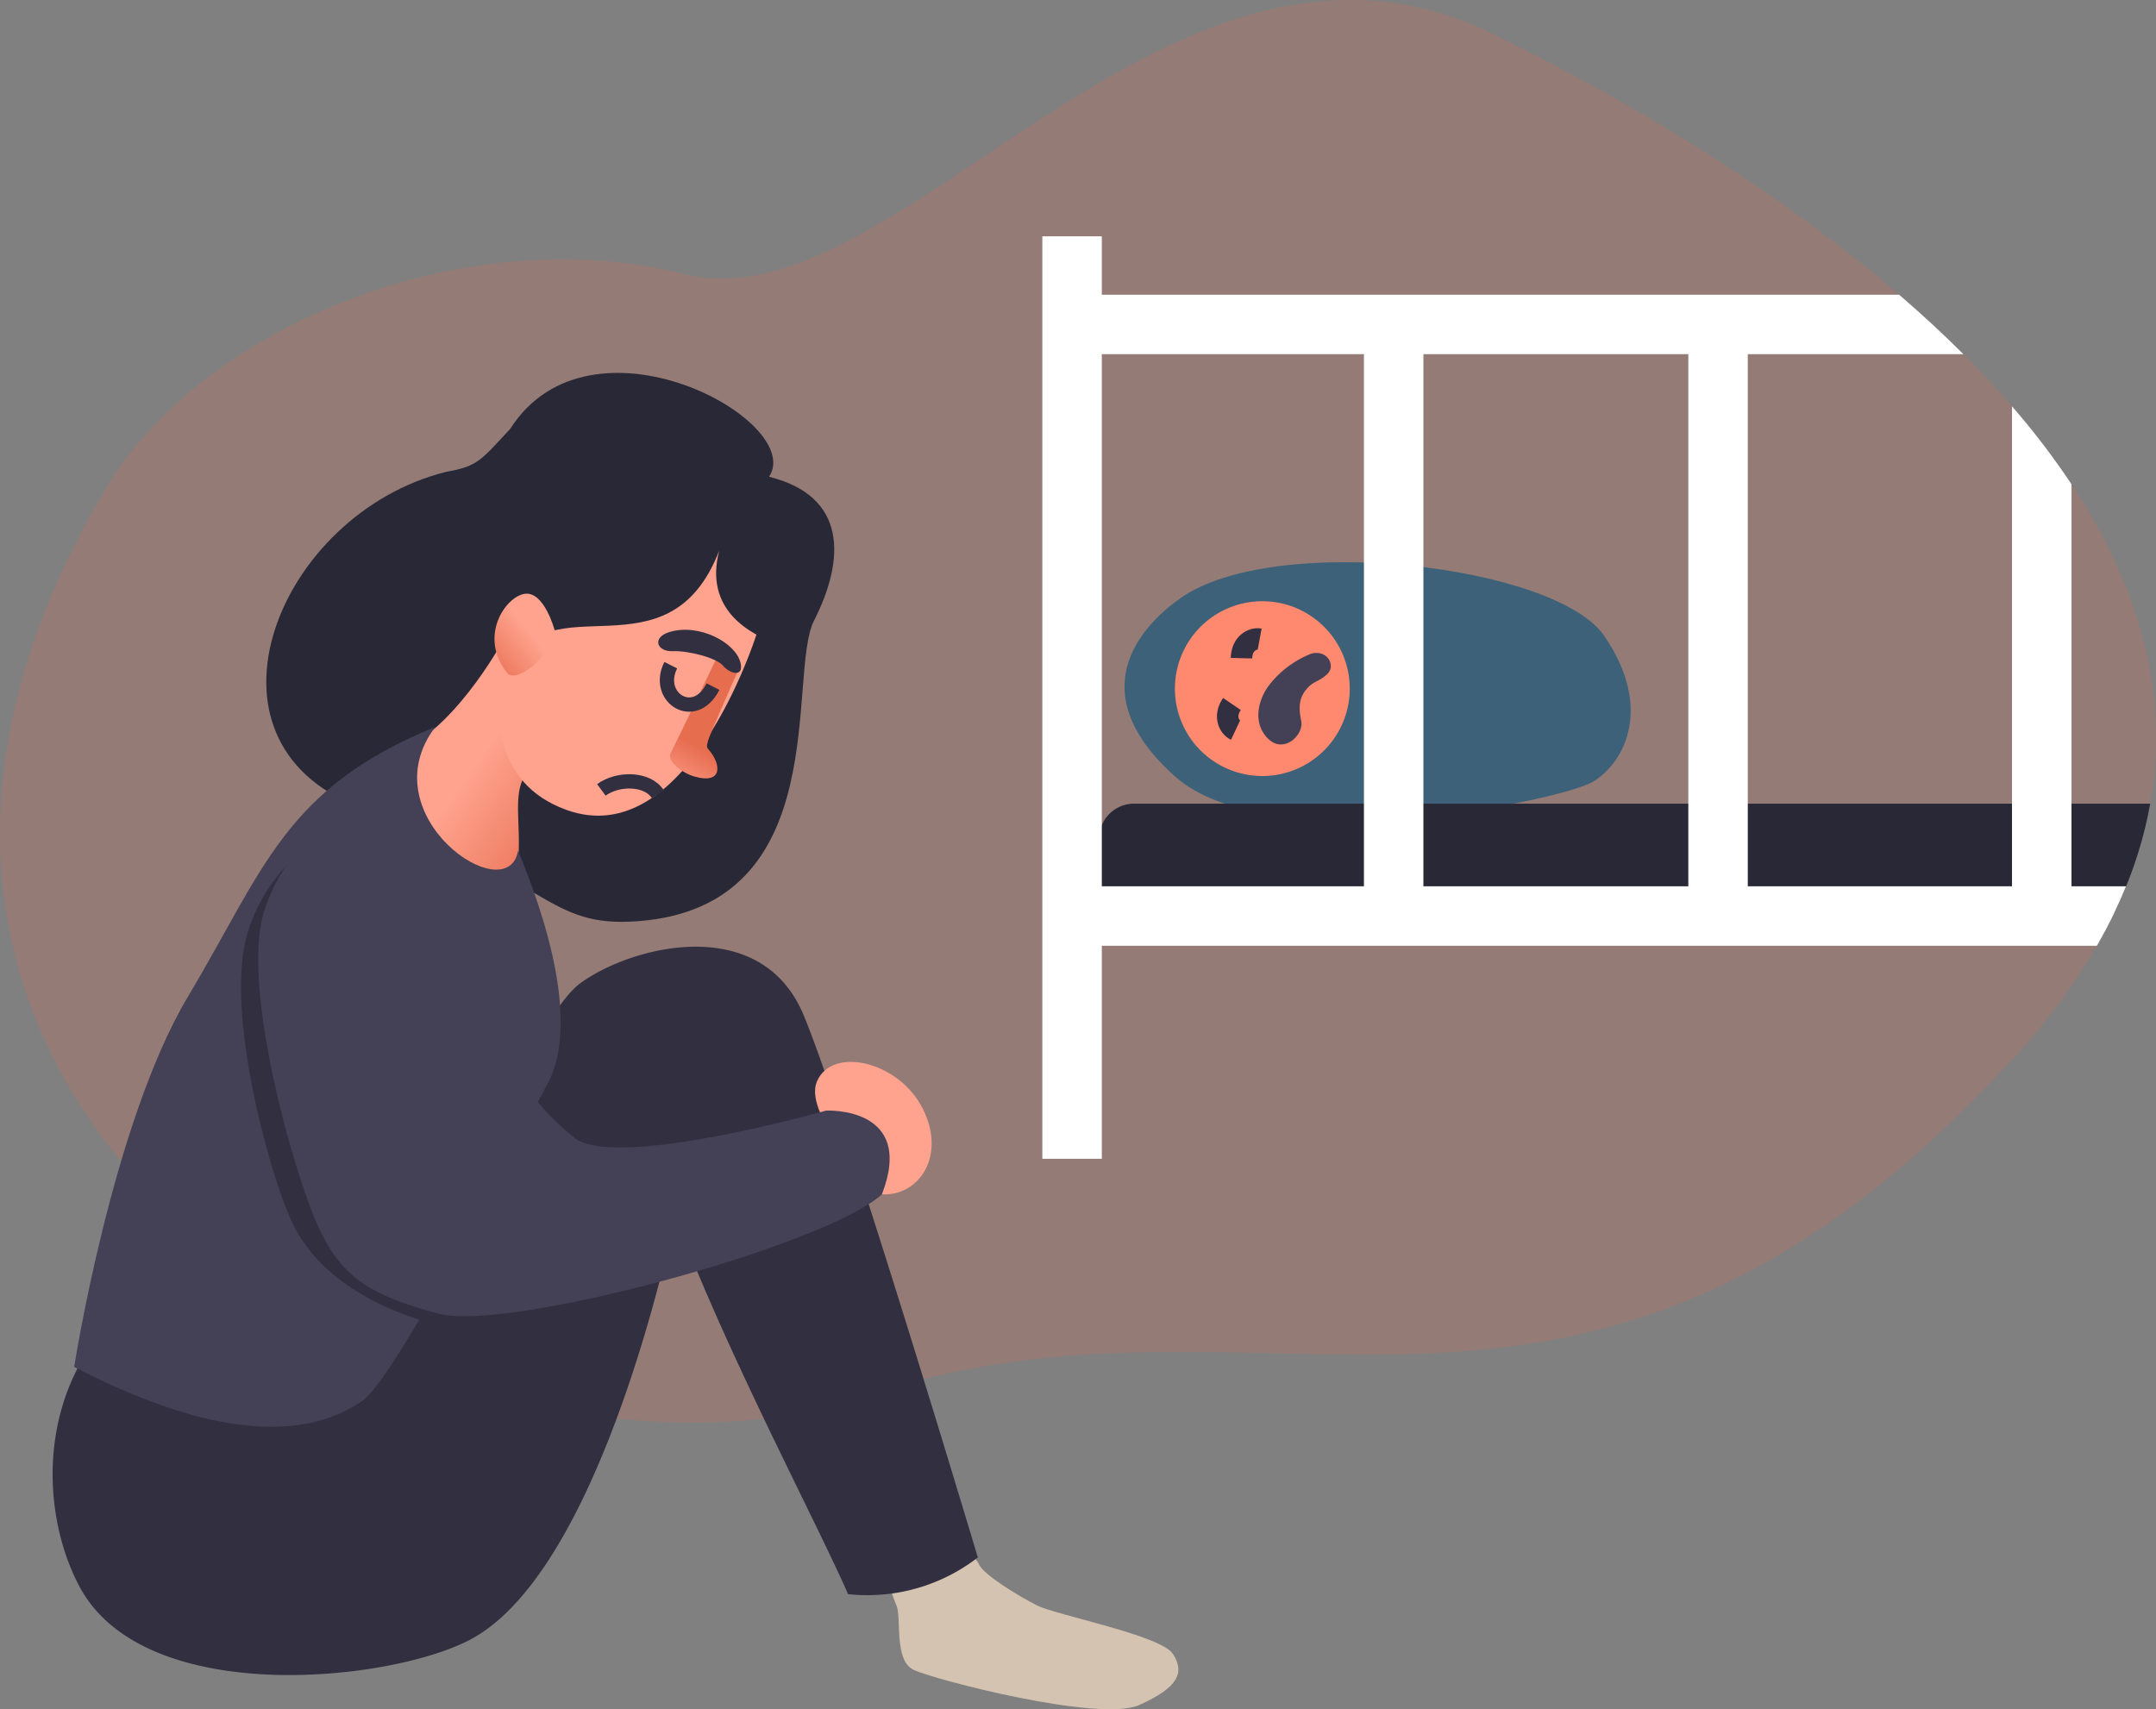 <svg xmlns="http://www.w3.org/2000/svg" xmlns:xlink="http://www.w3.org/1999/xlink" width="301.739" height="239.254" viewBox="0 0 301.739 239.254"><rect x="0" y="0" width="301.739" height="239.254" fill="#808080" stroke="none"/><defs><clipPath id="a"><path d="M173.246-437.994s-5.754,11.484-13.485,16.29-3.552,21.1,4.388,22.566,7.982,1.657,8.925-.667c3.114-7.674-.358-14.377,2.567-17.929S173.246-437.994,173.246-437.994Z" transform="translate(-155.658 437.994)" fill="none" clip-rule="evenodd"/></clipPath><linearGradient id="b" x1="0.302" y1="0.628" x2="0.352" y2="0.628" gradientUnits="objectBoundingBox"><stop offset="0" stop-color="#ffa28e"/><stop offset="0.1" stop-color="#fc9d87"/><stop offset="0.2" stop-color="#fa9881"/><stop offset="0.3" stop-color="#f8927b"/><stop offset="0.4" stop-color="#f58d75"/><stop offset="0.5" stop-color="#f3886f"/><stop offset="0.6" stop-color="#f18268"/><stop offset="0.7" stop-color="#ee7d62"/><stop offset="0.8" stop-color="#ec775c"/><stop offset="0.9" stop-color="#ea7256"/><stop offset="1" stop-color="#e76d4f"/></linearGradient><clipPath id="c"><path d="M280.728-423.94s-3.8,8.587-4.064,9.505-.141,1,.133,1.32c1.62,1.86,2.079,4.857-2.031,3.709-1.554-.429-3.971-2.1-3.31-3.338s6.145-12.708,6.145-12.708C278.237-426.768,280.971-426.027,280.728-423.94Z" transform="translate(-271.344 426.109)" fill="none" clip-rule="evenodd"/></clipPath><linearGradient id="d" x1="0.535" y1="0.628" x2="0.557" y2="0.628" gradientUnits="objectBoundingBox"><stop offset="0" stop-color="#e76d4f"/><stop offset="0.1" stop-color="#ea7256"/><stop offset="0.2" stop-color="#ec775c"/><stop offset="0.3" stop-color="#ee7d62"/><stop offset="0.4" stop-color="#f18268"/><stop offset="0.5" stop-color="#f3886f"/><stop offset="0.6" stop-color="#f58d75"/><stop offset="0.7" stop-color="#f8927b"/><stop offset="0.8" stop-color="#fa9881"/><stop offset="0.9" stop-color="#fc9d87"/><stop offset="1" stop-color="#ffa28e"/></linearGradient><clipPath id="e"><path d="M208.654-446.772s-1.447-5.432-4.161-5.055-6.612,6.06-2.37,11.2C203.809-439.341,208.691-443.776,208.654-446.772Z" transform="translate(-200.246 451.845)" fill="none" clip-rule="evenodd"/></clipPath><linearGradient id="f" x1="0.607" y1="0.682" x2="0.629" y2="0.682" xlink:href="#b"/></defs><g transform="translate(0 692.305)"><path d="M300.924-579.81a57.078,57.078,0,0,1-3.37,11.563q-.747,1.835-1.635,3.681-1.115,2.312-2.457,4.645a91.929,91.929,0,0,1-12.3,16.426c-60.392,65.306-103.19,27.488-159.95,46.613S-38.193-534.337,14.686-623.734c13.8-23.324,51.05-37.887,81-30.215s67.861-55.792,113.191-33.636c16.46,8.042,38.461,20.632,56.915,36.532,3.114,2.682,6.127,5.46,9,8.325,2.378,2.374,4.655,4.807,6.8,7.3a106.913,106.913,0,0,1,8.325,10.91C298.961-610.857,303.765-595.8,300.924-579.81Z" transform="translate(0)" fill="#e76d4f" opacity="0.2"/><path d="M463.187-459.527c13.205-9.358,52.534-4.644,59.33,5.226s3.043,17.55-1.435,20.365-45.515,11.052-58.627-.679S457.47-455.476,463.187-459.527Z" transform="translate(-298.019 -149.02)" fill="#3c6178"/><path d="M500.234-435.614a12.235,12.235,0,0,1-13.14,11.256,12.234,12.234,0,0,1-11.257-13.14,12.235,12.235,0,0,1,13.14-11.256A12.235,12.235,0,0,1,500.234-435.614Z" transform="translate(-311.369 -159.358)" fill="#ff896e"/><path d="M517.01-427.749c2.252-.581,3.448,1.693,2.238,2.849s-1.959.934-2.975,2.191-1.064,2.533-.681,4.429-2.47,4.68-4.711,2.375-1.207-5.682.345-7.6A13.965,13.965,0,0,1,517.01-427.749Z" transform="translate(-333.477 -173.067)" fill="#444157"/><path d="M502.761-430.82c.052-2.107,1.589-2.845,2.545-2.667" transform="translate(-329.012 -169.356)" fill="none" stroke="#312f40" stroke-miterlimit="2" stroke-width="3"/><path d="M497.765-407.164c-1.188,1.742-.37,3.238.511,3.651" transform="translate(-325.353 -186.599)" fill="none" stroke="#312f40" stroke-miterlimit="2" stroke-width="3"/><path d="M592.224-366.788a57.075,57.075,0,0,1-3.369,11.563q-.747,1.835-1.635,3.681h-137.2a4.886,4.886,0,0,1-4.635-3.328,4.87,4.87,0,0,1-.256-1.562V-361.9a4.89,4.89,0,0,1,4.89-4.89Z" transform="translate(-291.3 -213.022)" fill="#292836"/><path d="M422.118-467.466h8.323V-596.59h-8.323Z" transform="translate(-276.238 -62.637)" fill="#fff"/><path d="M589.339-333.328q-.747,1.835-1.635,3.681-1.114,2.312-2.457,4.645H445.874v-8.325Z" transform="translate(-291.784 -234.918)" fill="#fff"/><path d="M566.568-564.613H445.874v-8.325h111.7C560.686-570.256,563.7-567.478,566.568-564.613Z" transform="translate(-291.784 -78.115)" fill="#fff"/><path d="M552.352-489.3h8.323v-83.4h-8.323Z" transform="translate(-361.465 -78.27)" fill="#fff"/><path d="M683.715-489.3h8.323v-83.4h-8.323Z" transform="translate(-447.43 -78.27)" fill="#fff"/><path d="M823.129-516.818v56.946H814.8v-67.857A106.915,106.915,0,0,1,823.129-516.818Z" transform="translate(-533.216 -107.701)" fill="#fff"/><path d="M361.224-58.349c.766,1.747-.4,7.686,2.408,9.041s26.038,7.4,31.561,4.931,6.418-4.558,4.73-7.161-16.333-5.432-18.979-6.766-7.528-4.306-8.175-5.79C371.031-68.083,356.488-69.16,361.224-58.349Z" transform="translate(-235.771 -409.262)" fill="#d4c3b0"/><path d="M178.2-526.732c5.163-7.837-25.009-24.3-36.217-6.719-4.2,4.535-4.6,5.245-9,6.037-23.5,5.873-36.365,37.587-12.177,46.9,26.888,10.354,26.372,16.93,39.01,15.993,27.733-2.057,20.833-34.522,24.672-42.069C188.9-515.275,189.1-524.012,178.2-526.732Z" transform="translate(-70.565 -98.838)" fill="#292836"/><g transform="translate(53.794 -604.418)" clip-path="url(#a)"><g transform="translate(46.702 -230.099) rotate(35.248)"><path d="M0,174.137,246.42,0,384.5,195.391,138.076,369.528Z" fill="url(#b)"/></g></g><path d="M150.8-223.377a25.268,25.268,0,0,1-18.16,5.137c-4.313-9.9-17.282-34.307-24.211-53,0,0-9.888,49.535-28.717,59.39-11.406,5.97-45.666,9.519-54.664-7.5-5.123-9.692-5.724-24.717,3.019-35.484,15.477,5.906,30.2,9.874,39.006,5.419,3.91-9.619,20.946-49.091,28.074-54.324s25.3-9.928,31.284,4.477S150.8-223.377,150.8-223.377Z" transform="translate(-13.95 -250.923)" fill="#312f40"/><path d="M30.042-308.271s5.316-34.087,15.947-51.88,13.514-29.124,34.585-37.7c-9.382,12.425,10.158,25.744,11.588,17.323,1.981,4.853,9.571,23.337,3.9,33.048C95-345.672,75.366-306.93,70.375-303.529,65.352-300.1,54.343-295.686,30.042-308.271Z" transform="translate(-19.66 -192.694)" fill="#444157"/><path d="M177.218-313.936s8.733-3.523,3.96,8.845c-7.811,7.16-46.192,20.94-55.956,18.336s-17.324-7.512-20.579-14.672-9.226-29.344-6.189-40.021,16.057-23.045,27.123-6.771.306,25.17,16.535,38.188C148.143-305.691,177.218-313.936,177.218-313.936Z" transform="translate(-63.882 -220.028)" fill="#312f40"/><path d="M339.428-243.667c5.089.307,9.073-5.272,5.726-11.966s-12.72-8.8-14.823-3.825S339.428-243.667,339.428-243.667Z" transform="translate(-216 -281.464)" fill="#ffa38f"/><path d="M184.043-322.28s12.585-.651,7.811,11.717c-7.811,7.16-52.292,19.311-62.056,16.708s-13.67-5.208-16.924-12.368-10.632-32.891-7.594-43.568,16.056-23.045,27.122-6.772.305,25.17,16.535,38.188C154.968-314.035,184.043-322.28,184.043-322.28Z" transform="translate(-68.426 -214.568)" fill="#444157"/><path d="M210.145-494.242s-19.012,32.54,1.275,40.006c16.943,6.235,26.607-24.315,26.607-24.315C246.458-495.7,218.355-511.494,210.145-494.242Z" transform="translate(-132.23 -124.731)" fill="#ffa38f"/><g transform="translate(93.774 -600.31)" clip-path="url(#c)"><g transform="translate(308.782 -36.763) rotate(118.716)"><path d="M144.977,379.583,0,114.954,209.829,0,354.805,264.629Z" fill="url(#d)"/></g></g><path d="M244.333-489.048c-3.945-1.408-10.543-4.781-8.34-13.18-7.1,18.472-24.239,4.089-29.2,16.576.563-6.616,4.642-41.4,28.776-32.48C248.2-513.466,244.333-489.048,244.333-489.048Z" transform="translate(-135.33 -113.029)" fill="#292836"/><g transform="translate(69.203 -609.205)" clip-path="url(#e)"><g transform="translate(348.687 65.157) rotate(141.923)"><path d="M237.526,374.425,0,188.338,147.551,0,385.077,186.087Z" transform="translate(0 0)" fill="url(#f)"/></g></g><path d="M278.065-432.632c-.682-2.756-5.684-5.5-9.866-4.293-2.584.744-1.861,2.789.374,2.7s6.157.945,7.061,2.038S278.6-430.459,278.065-432.632Z" transform="translate(-174.437 -166.932)" fill="#312f40"/><path d="M276.536-419.88c-2.606,5.142-8.2,1.509-5.917-3" transform="translate(-176.745 -176.315)" fill="none" stroke="#312f40" stroke-miterlimit="2" stroke-width="2"/><path d="M243.534-374.631c2.276-1.686,6.446-1.678,7.9.6" transform="translate(-159.371 -207.107)" fill="none" stroke="#312f40" stroke-miterlimit="2" stroke-width="2"/></g></svg>
